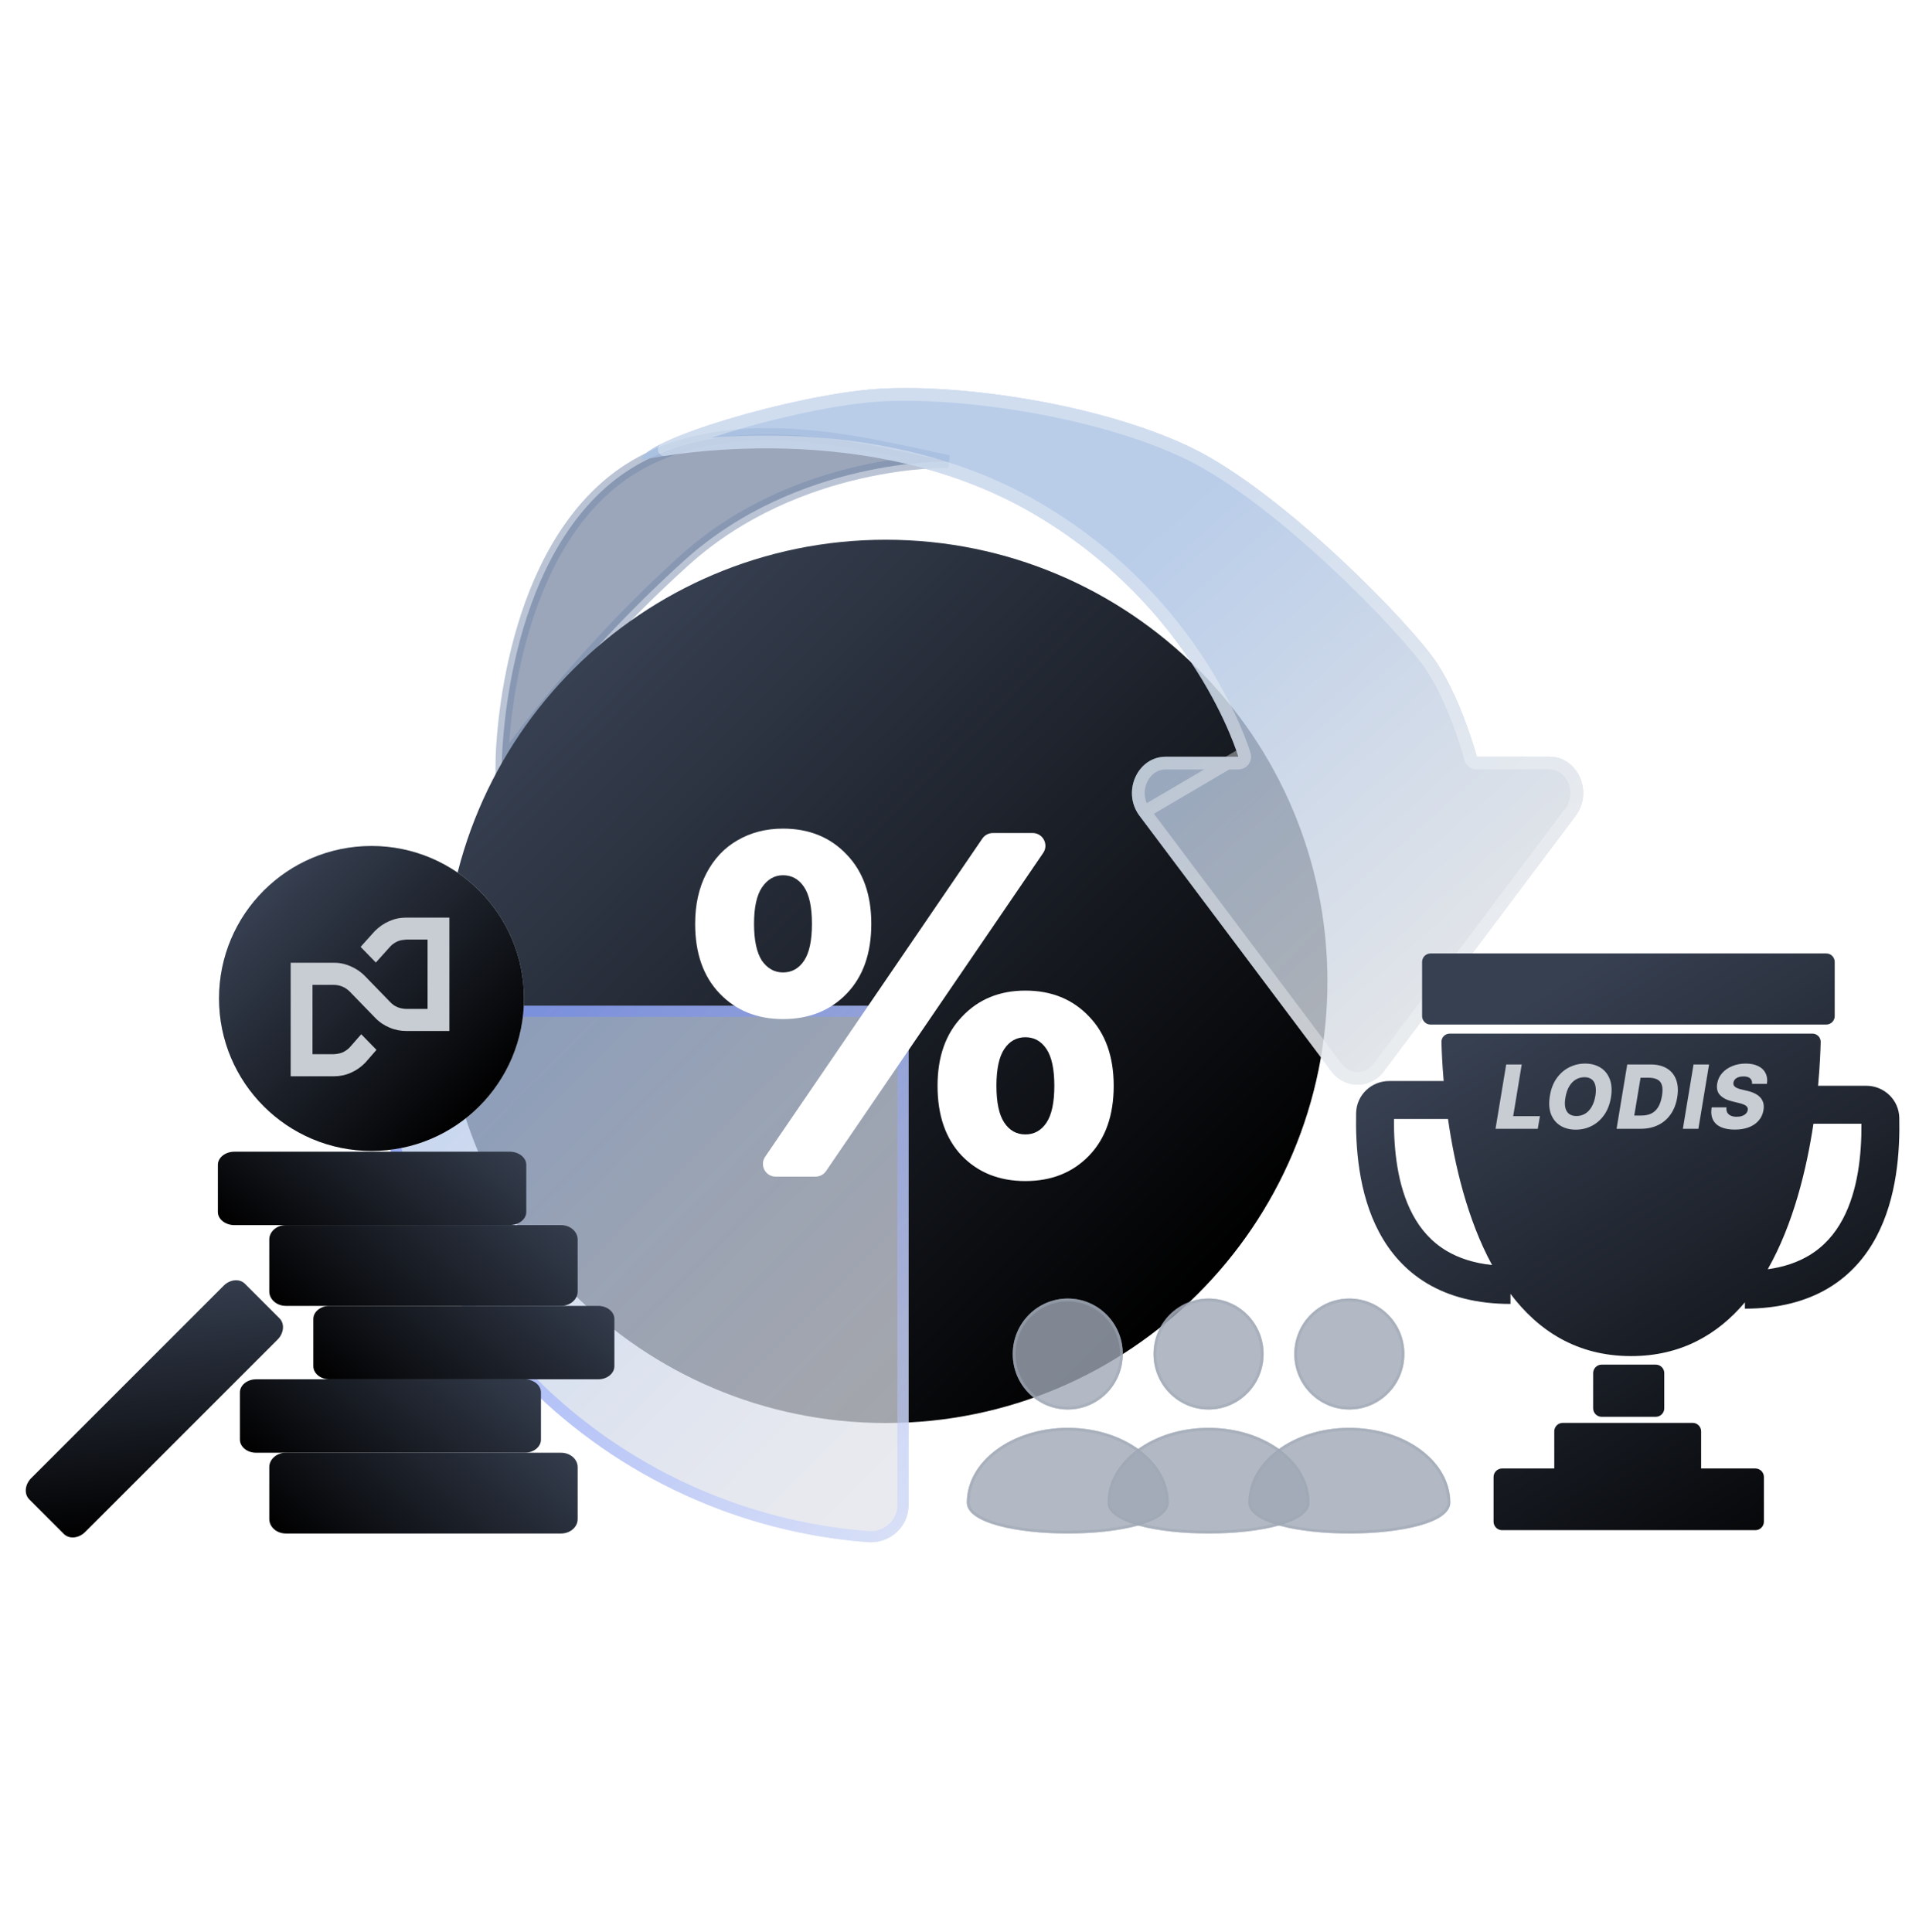 <svg width="452" height="455" viewBox="0 0 452 455" fill="none" xmlns="http://www.w3.org/2000/svg">
<path opacity="0.5" d="M118.192 180.033C118.192 180.033 118.322 136.543 142.522 114.963C166.722 93.384 205.838 105.247 223.407 108.7C223.407 108.7 187.952 107.836 161.144 132.049C134.337 156.262 118.192 180.033 118.192 180.033Z" fill="#384F79" stroke="#778AAC" stroke-width="3"/>
<path d="M312.663 231.162C312.663 173.709 266.088 127.134 208.635 127.134C151.182 127.134 104.606 173.709 104.606 231.162C104.606 288.615 151.182 335.19 208.635 335.19C266.088 335.19 312.663 288.615 312.663 231.162Z" fill="url(#paint0_linear_131_630)"/>
<g filter="url(#filter0_b_131_630)">
<g opacity="0.45">
<path d="M214.007 245.639L214.007 354.517C214.007 359.688 209.554 363.639 204.399 363.245C174.318 360.953 145.889 347.973 124.413 326.497C102.937 305.021 89.957 276.591 87.665 246.511C87.271 241.356 91.23 236.903 96.393 236.903L205.263 236.903C210.086 236.903 213.999 240.816 213.999 245.639L214.007 245.639Z" fill="#9FA7B6"/>
</g>
<g style="mix-blend-mode:soft-light" opacity="0.5">
<path d="M214.007 245.639L214.007 354.517C214.007 359.688 209.554 363.639 204.399 363.245C174.318 360.953 145.889 347.973 124.413 326.497C102.937 305.021 89.957 276.591 87.665 246.511C87.271 241.356 91.23 236.903 96.393 236.903L205.263 236.903C210.086 236.903 213.999 240.816 213.999 245.639L214.007 245.639Z" fill="url(#paint1_linear_131_630)"/>
</g>
<g style="mix-blend-mode:screen" opacity="0.5">
<path d="M205.101 360.652C204.931 360.652 204.769 360.652 204.6 360.637C175.044 358.391 147.224 345.604 126.265 324.653C105.306 303.693 92.526 275.874 90.281 246.318C90.142 244.527 90.751 242.768 91.948 241.472C93.113 240.221 94.687 239.527 96.393 239.527L205.263 239.527C208.636 239.527 211.383 242.274 211.383 245.646L211.383 354.517C211.383 357.897 208.566 360.652 205.101 360.652ZM205.101 363.276C209.947 363.276 214.007 359.448 214.007 354.517L214.007 245.646C214.007 240.823 210.094 236.911 205.271 236.911L96.4 236.911C91.23 236.911 87.279 241.364 87.672 246.518C89.964 276.599 102.944 305.028 124.421 326.505C145.897 347.981 174.326 360.961 204.407 363.253C204.646 363.268 204.877 363.276 205.109 363.276L205.101 363.276Z" fill="url(#paint2_linear_131_630)"/>
</g>
</g>
<g filter="url(#filter1_b_131_630)">
<g opacity="0.6">
<path d="M268.39 192.137L313.584 252.313C316.758 256.554 322.769 256.554 325.944 252.313L371.138 192.137C375.324 186.554 371.634 178.244 364.948 178.244L347.846 178.244C347.846 178.244 344.482 165.516 338.642 156.456C332.802 147.395 302.304 116.032 280.891 105.578C259.477 95.124 225.735 90.245 206.268 91.639C186.801 93.033 151.112 103.656 151.112 108.366C151.112 108.366 201.902 96.821 243.255 120.911C281.539 143.214 291.681 178.244 291.681 178.244L274.58 178.244C267.894 178.244 264.204 186.554 268.39 192.137Z" fill="#9FA7B6"/>
</g>
<g style="mix-blend-mode:soft-light" opacity="0.5">
<path d="M268.39 192.137L313.584 252.313C316.758 256.554 322.769 256.554 325.944 252.313L371.138 192.137C375.324 186.554 371.634 178.244 364.948 178.244L347.846 178.244C347.846 178.244 344.482 165.516 338.642 156.456C332.802 147.395 302.304 116.032 280.891 105.578C259.477 95.124 225.735 90.245 206.268 91.639C186.801 93.033 151.112 103.656 151.112 108.366C151.112 108.366 201.902 96.821 243.255 120.911C281.539 143.214 291.681 178.244 291.681 178.244L274.58 178.244C267.894 178.244 264.204 186.554 268.39 192.137Z" fill="url(#paint3_linear_131_630)"/>
</g>
<path opacity="0.4" d="M291.681 178.244L293.122 177.826C293.253 178.279 293.164 178.768 292.88 179.145C292.597 179.522 292.153 179.744 291.681 179.744L274.58 179.744C271.924 179.744 269.813 181.38 268.778 183.706C267.741 186.037 267.856 188.924 269.589 191.236L291.681 178.244ZM291.681 178.244C293.122 177.826 293.122 177.826 293.121 177.825L293.121 177.822L293.119 177.815L293.112 177.791C293.106 177.771 293.097 177.743 293.086 177.706C293.064 177.633 293.031 177.526 292.987 177.389C292.899 177.113 292.767 176.712 292.586 176.197C292.224 175.167 291.666 173.682 290.878 171.833C289.302 168.137 286.801 162.988 283.091 157.138C275.671 145.436 263.403 130.912 244.01 119.615C223.023 107.389 199.695 104.231 181.687 104.105C172.672 104.042 164.961 104.738 159.5 105.451C158.388 105.596 157.369 105.742 156.451 105.882C156.818 105.7 157.208 105.514 157.62 105.324C161.181 103.685 166.177 101.895 171.822 100.195C183.121 96.793 196.794 93.821 206.375 93.135C215.954 92.449 229.129 93.305 242.593 95.643C256.058 97.981 269.697 101.782 280.232 106.926C290.73 112.051 303.575 122.378 314.584 132.637C325.604 142.907 334.569 152.906 337.381 157.269C340.213 161.662 342.469 166.989 344.025 171.261C344.799 173.388 345.394 175.236 345.795 176.551C345.995 177.207 346.146 177.73 346.247 178.087C346.297 178.265 346.335 178.402 346.36 178.494L346.388 178.596L346.394 178.621L346.396 178.626L346.396 178.627C346.396 178.627 346.396 178.627 346.396 178.627C346.57 179.285 347.166 179.744 347.846 179.744L364.948 179.744C367.603 179.744 369.714 181.38 370.749 183.706C371.787 186.037 371.671 188.925 369.938 191.237L324.744 251.413L324.743 251.415C322.169 254.854 317.359 254.854 314.785 251.415L314.783 251.413L269.59 191.237L291.681 178.244Z" stroke="#F4F5F8" stroke-width="3" stroke-linejoin="round"/>
</g>
<path d="M123.418 235.183C123.418 215.348 107.338 199.268 87.503 199.268C67.668 199.268 51.588 215.348 51.588 235.183C51.588 255.018 67.668 271.098 87.503 271.098C107.338 271.098 123.418 255.018 123.418 235.183Z" fill="#DCDEE3"/>
<path d="M123.418 235.183C123.418 215.348 107.338 199.268 87.503 199.268C67.668 199.268 51.588 215.348 51.588 235.183C51.588 255.018 67.668 271.098 87.503 271.098C107.338 271.098 123.418 255.018 123.418 235.183Z" fill="url(#paint4_linear_131_630)"/>
<path d="M95.742 216.138C94.252 216.138 92.997 216.401 91.712 216.956C90.427 217.512 89.288 218.301 88.266 219.324L84.937 223.035L88.529 226.718L91.945 222.918C92.442 222.392 93.026 222.012 93.668 221.72C94.311 221.428 95.07 221.369 95.713 221.311H100.706V237.648H95.683C95.041 237.619 94.282 237.502 93.639 237.239C92.997 236.976 92.413 236.567 91.916 236.041L85.988 229.933C84.995 228.91 83.856 228.15 82.571 227.594C81.286 227.039 80.001 226.747 78.541 226.776H68.466V253.518H78.629C80.001 253.518 81.345 253.255 82.6 252.699C83.885 252.144 85.024 251.355 86.046 250.303L88.675 247.293L85.083 243.61L82.367 246.708C81.871 247.234 81.286 247.614 80.644 247.906C80.001 248.169 79.388 248.257 78.6 248.316H73.606V231.978H78.6C79.242 231.978 80.001 232.124 80.644 232.387C81.286 232.651 81.871 233.06 82.396 233.586L88.324 239.694C89.288 240.717 90.456 241.506 91.712 242.032C92.997 242.587 94.34 242.85 95.713 242.85H105.846V216.138H95.742Z" fill="#C8CCD3"/>
<path d="M63.425 345.591L63.425 357.806C63.425 359.687 65.176 361.211 67.337 361.211L132.152 361.211C134.314 361.211 136.065 359.687 136.065 357.806L136.065 345.591C136.065 343.71 134.314 342.186 132.152 342.186L67.337 342.186C65.176 342.186 63.425 343.71 63.425 345.591Z" fill="url(#paint5_linear_131_630)"/>
<path d="M56.507 327.987L56.507 339.091C56.507 340.801 58.216 342.186 60.326 342.186L123.598 342.186C125.708 342.186 127.417 340.801 127.417 339.091L127.417 327.987C127.417 326.276 125.708 324.891 123.598 324.891L60.326 324.891C58.216 324.891 56.507 326.276 56.507 327.987Z" fill="url(#paint6_linear_131_630)"/>
<path d="M73.802 310.691L73.802 321.795C73.802 323.506 75.511 324.891 77.621 324.891L140.893 324.891C143.003 324.891 144.712 323.506 144.712 321.795L144.712 310.691C144.712 308.981 143.003 307.596 140.893 307.596L77.621 307.596C75.511 307.596 73.802 308.981 73.802 310.691Z" fill="url(#paint7_linear_131_630)"/>
<path d="M6.894 353.169L15.046 361.322C16.302 362.577 18.543 362.37 20.055 360.859L65.374 315.539C66.886 314.028 67.093 311.786 65.837 310.531L57.685 302.378C56.429 301.123 54.188 301.33 52.676 302.841L7.357 348.161C5.845 349.672 5.638 351.914 6.894 353.169Z" fill="url(#paint8_linear_131_630)"/>
<path d="M63.425 291.976L63.425 304.191C63.425 306.072 65.176 307.596 67.337 307.596L132.152 307.596C134.314 307.596 136.065 306.072 136.065 304.191L136.065 291.976C136.065 290.095 134.314 288.571 132.152 288.571L67.337 288.571C65.176 288.571 63.425 290.095 63.425 291.976Z" fill="url(#paint9_linear_131_630)"/>
<path d="M51.318 274.371L51.318 285.475C51.318 287.186 53.069 288.571 55.231 288.571L120.045 288.571C122.207 288.571 123.958 287.186 123.958 285.475L123.958 274.371C123.958 272.661 122.207 271.276 120.045 271.276L55.231 271.276C53.069 271.276 51.318 272.661 51.318 274.371Z" fill="url(#paint10_linear_131_630)"/>
<path d="M184.424 240.038C178.337 240.038 173.368 238.034 169.515 234.026C165.663 230.018 163.737 224.545 163.737 217.607C163.737 213.06 164.623 209.09 166.395 205.698C168.167 202.307 170.594 199.724 173.676 197.952C176.835 196.102 180.418 195.177 184.424 195.177C190.588 195.177 195.596 197.219 199.449 201.305C203.301 205.313 205.227 210.747 205.227 217.607C205.227 224.545 203.301 230.018 199.449 234.026C195.596 238.034 190.588 240.038 184.424 240.038ZM231.378 197.526C231.937 196.707 232.864 196.217 233.856 196.217H243.234C245.644 196.217 247.071 198.917 245.711 200.909L194.563 275.845C194.004 276.663 193.077 277.153 192.085 277.153H182.707C180.297 277.153 178.87 274.453 180.23 272.462L231.378 197.526ZM184.424 229.054C186.505 229.054 188.161 228.129 189.394 226.279C190.627 224.429 191.243 221.539 191.243 217.607C191.243 213.676 190.627 210.786 189.394 208.936C188.161 207.086 186.505 206.161 184.424 206.161C182.421 206.161 180.764 207.124 179.455 209.051C178.222 210.901 177.605 213.753 177.605 217.607C177.605 221.462 178.222 224.352 179.455 226.279C180.764 228.129 182.421 229.054 184.424 229.054ZM241.517 278.194C235.353 278.194 230.345 276.19 226.492 272.181C222.717 268.173 220.829 262.7 220.829 255.763C220.829 248.903 222.756 243.468 226.608 239.46C230.46 235.375 235.43 233.332 241.517 233.332C247.681 233.332 252.689 235.375 256.541 239.46C260.394 243.468 262.32 248.903 262.32 255.763C262.32 262.7 260.394 268.173 256.541 272.181C252.689 276.19 247.681 278.194 241.517 278.194ZM241.517 267.21C243.597 267.21 245.254 266.285 246.486 264.435C247.719 262.585 248.336 259.694 248.336 255.763C248.336 251.832 247.719 248.941 246.486 247.091C245.254 245.241 243.597 244.316 241.517 244.316C239.436 244.316 237.78 245.241 236.547 247.091C235.314 248.941 234.698 251.832 234.698 255.763C234.698 259.694 235.314 262.585 236.547 264.435C237.78 266.285 239.436 267.21 241.517 267.21Z" fill="white"/>
<path fill-rule="evenodd" clip-rule="evenodd" d="M334.96 239.335V226.579C334.96 225.474 335.855 224.579 336.96 224.579H430.146C431.251 224.579 432.146 225.474 432.146 226.579V239.335C432.146 240.439 431.251 241.335 430.146 241.335H336.96C335.855 241.335 334.96 240.439 334.96 239.335ZM384.183 243.461H426.883C427.981 243.461 428.868 244.333 428.843 245.431C428.795 247.526 428.652 251.168 428.225 255.749H439.591C443.705 255.749 447.267 258.985 447.358 263.299C447.521 271.092 446.851 282.146 441.919 291.388C439.41 296.09 435.773 300.371 430.584 303.451C425.4 306.529 418.93 308.252 410.995 308.252V306.756C404.61 314.318 395.944 319.423 384.183 319.423C371.414 319.423 362.293 313.406 355.778 304.759V307.135C347.843 307.135 341.374 305.412 336.189 302.334C331.001 299.254 327.363 294.973 324.854 290.271C319.922 281.029 319.253 269.975 319.416 262.182C319.506 257.868 323.068 254.632 327.182 254.632H340.04C339.69 250.576 339.566 247.353 339.522 245.431C339.497 244.334 340.384 243.461 341.482 243.461H384.183ZM416.373 298.966C420.341 298.419 423.496 297.266 426.022 295.767C429.592 293.647 432.169 290.678 434.035 287.181C437.65 280.407 438.492 271.854 438.44 264.686H427.14C425.526 275.407 422.405 288.355 416.373 298.966ZM341.061 263.569C342.577 274.171 345.564 287.181 351.442 297.976C346.979 297.497 343.494 296.278 340.751 294.65C337.181 292.53 334.605 289.561 332.738 286.064C329.124 279.29 328.282 270.737 328.334 263.569H341.061ZM351.792 347.9V358.422C351.792 359.527 352.688 360.422 353.792 360.422H413.466C414.571 360.422 415.466 359.527 415.466 358.422V347.9C415.466 346.796 414.571 345.9 413.466 345.9H400.682V337.151C400.682 336.046 399.787 335.151 398.682 335.151H368.091C366.987 335.151 366.091 336.046 366.091 337.151V345.9H353.792C352.688 345.9 351.792 346.796 351.792 347.9ZM375.246 323.432V331.72C375.246 332.824 376.141 333.72 377.246 333.72H390.002C391.107 333.72 392.002 332.824 392.002 331.72V323.432C392.002 322.327 391.107 321.432 390.002 321.432H377.246C376.141 321.432 375.246 322.327 375.246 323.432Z" fill="url(#paint11_linear_131_630)"/>
<path d="M352.255 265.88L354.768 250.729H358.426L356.416 262.906H362.712L362.209 265.88H352.255Z" fill="#C8CCD3"/>
<path d="M379.433 258.541C379.157 260.174 378.615 261.552 377.807 262.677C377.004 263.796 376.026 264.645 374.874 265.222C373.726 265.799 372.492 266.087 371.171 266.087C369.777 266.087 368.57 265.776 367.551 265.155C366.531 264.534 365.789 263.628 365.326 262.44C364.868 261.251 364.779 259.809 365.06 258.112C365.326 256.479 365.861 255.098 366.664 253.969C367.472 252.84 368.455 251.984 369.612 251.402C370.775 250.815 372.021 250.521 373.351 250.521C374.736 250.521 375.935 250.835 376.95 251.461C377.97 252.087 378.709 252.997 379.167 254.191C379.625 255.384 379.714 256.835 379.433 258.541ZM375.775 258.112C375.928 257.16 375.928 256.359 375.775 255.708C375.627 255.056 375.337 254.566 374.903 254.235C374.47 253.9 373.906 253.732 373.211 253.732C372.442 253.732 371.748 253.922 371.127 254.302C370.511 254.677 369.997 255.224 369.583 255.944C369.169 256.659 368.881 257.525 368.718 258.541C368.551 259.503 368.546 260.304 368.703 260.945C368.866 261.587 369.169 262.07 369.612 262.395C370.056 262.716 370.62 262.876 371.304 262.876C372.068 262.876 372.755 262.691 373.366 262.321C373.977 261.952 374.487 261.412 374.896 260.701C375.31 259.991 375.603 259.128 375.775 258.112Z" fill="#C8CCD3"/>
<path d="M386.441 265.88H380.766L383.278 250.729H388.783C390.32 250.729 391.601 251.042 392.626 251.668C393.656 252.29 394.382 253.182 394.806 254.346C395.234 255.505 395.316 256.886 395.05 258.489C394.794 260.038 394.279 261.365 393.505 262.469C392.737 263.574 391.751 264.42 390.549 265.007C389.347 265.589 387.978 265.88 386.441 265.88ZM384.933 262.758H386.67C387.517 262.758 388.266 262.605 388.916 262.299C389.572 261.989 390.113 261.493 390.542 260.812C390.971 260.127 391.276 259.227 391.458 258.112C391.636 257.047 391.628 256.206 391.436 255.589C391.249 254.968 390.884 254.524 390.343 254.257C389.806 253.986 389.104 253.851 388.236 253.851H386.419L384.933 262.758Z" fill="#C8CCD3"/>
<path d="M402.553 250.729L400.04 265.88H396.382L398.895 250.729H402.553Z" fill="#C8CCD3"/>
<path d="M412.677 255.301C412.716 254.743 412.568 254.312 412.233 254.006C411.903 253.7 411.381 253.547 410.667 253.547C410.194 253.547 409.79 253.609 409.455 253.732C409.12 253.851 408.856 254.018 408.664 254.235C408.472 254.447 408.351 254.694 408.302 254.975C408.258 255.197 408.27 255.394 408.339 255.567C408.408 255.74 408.529 255.892 408.701 256.026C408.879 256.159 409.098 256.275 409.359 256.373C409.625 256.472 409.923 256.558 410.253 256.632L411.494 256.928C412.214 257.091 412.837 257.308 413.364 257.579C413.896 257.846 414.327 258.169 414.657 258.548C414.987 258.923 415.214 259.355 415.337 259.843C415.46 260.331 415.47 260.879 415.367 261.485C415.209 262.442 414.832 263.264 414.236 263.949C413.645 264.635 412.871 265.16 411.916 265.525C410.965 265.89 409.859 266.072 408.598 266.072C407.337 266.072 406.265 265.882 405.383 265.503C404.506 265.118 403.871 264.538 403.477 263.764C403.083 262.99 402.977 262.013 403.159 260.834H406.654C406.6 261.323 406.662 261.73 406.839 262.055C407.021 262.381 407.302 262.627 407.681 262.795C408.061 262.963 408.519 263.047 409.056 263.047C409.549 263.047 409.98 262.98 410.349 262.847C410.724 262.714 411.022 262.529 411.243 262.292C411.47 262.055 411.608 261.784 411.657 261.478C411.706 261.197 411.66 260.953 411.517 260.746C411.379 260.539 411.142 260.359 410.807 260.206C410.477 260.053 410.044 259.915 409.507 259.791L407.992 259.421C406.741 259.116 405.792 258.627 405.147 257.957C404.506 257.286 404.28 256.376 404.467 255.227C404.625 254.285 405.014 253.461 405.635 252.756C406.26 252.05 407.051 251.503 408.007 251.113C408.967 250.719 410.024 250.521 411.177 250.521C412.349 250.521 413.335 250.721 414.133 251.121C414.936 251.515 415.514 252.073 415.869 252.793C416.229 253.508 416.332 254.344 416.18 255.301H412.677Z" fill="#C8CCD3"/>
<g filter="url(#filter2_b_131_630)">
<g opacity="0.6">
<path d="M317.823 332.006C310.663 332.006 304.86 326.155 304.86 318.937C304.86 311.719 310.663 305.868 317.823 305.868C324.982 305.868 330.786 311.719 330.786 318.937C330.786 326.155 324.982 332.006 317.823 332.006Z" fill="#9FA7B6"/>
<path d="M341.601 353.917C341.601 363.635 294.046 363.635 294.046 353.917C294.046 344.199 304.692 336.323 317.823 336.323C330.955 336.323 341.601 344.199 341.601 353.917Z" fill="#9FA7B6"/>
</g>
<g style="mix-blend-mode:soft-light" opacity="0.5">
<path d="M317.823 332.006C310.663 332.006 304.86 326.155 304.86 318.937C304.86 311.719 310.663 305.868 317.823 305.868C324.982 305.868 330.786 311.719 330.786 318.937C330.786 326.155 324.982 332.006 317.823 332.006Z" fill="#9FA7B6"/>
<path d="M341.601 353.917C341.601 363.635 294.046 363.635 294.046 353.917C294.046 344.199 304.692 336.323 317.823 336.323C330.955 336.323 341.601 344.199 341.601 353.917Z" fill="#9FA7B6"/>
</g>
<g style="mix-blend-mode:screen" opacity="0.5">
<path d="M317.823 306.529C324.609 306.529 330.131 312.096 330.131 318.937C330.131 325.779 324.609 331.346 317.823 331.346C311.037 331.346 305.515 325.779 305.515 318.937C305.515 312.096 311.037 306.529 317.823 306.529ZM317.823 305.866C310.663 305.866 304.86 311.717 304.86 318.935C304.86 326.153 310.663 332.004 317.823 332.004C324.982 332.004 330.786 326.153 330.786 318.935C330.786 311.717 324.982 305.866 317.823 305.866Z" fill="#9FA7B6"/>
<path d="M317.823 336.984C330.571 336.984 340.943 344.58 340.943 353.918C340.943 357.694 331.004 360.544 317.823 360.544C304.643 360.544 294.703 357.696 294.703 353.918C294.703 344.58 305.075 336.984 317.823 336.984ZM317.823 336.321C304.692 336.321 294.046 344.198 294.046 353.916C294.046 358.775 305.934 361.203 317.823 361.203C329.713 361.203 341.601 358.775 341.601 353.916C341.601 344.198 330.955 336.321 317.823 336.321Z" fill="#9FA7B6"/>
</g>
</g>
<g filter="url(#filter3_b_131_630)">
<g opacity="0.6">
<path d="M284.661 332.006C277.502 332.006 271.698 326.155 271.698 318.937C271.698 311.719 277.502 305.868 284.661 305.868C291.821 305.868 297.624 311.719 297.624 318.937C297.624 326.155 291.821 332.006 284.661 332.006Z" fill="#9FA7B6"/>
<path d="M308.439 353.917C308.439 363.635 260.884 363.635 260.884 353.917C260.884 344.199 271.53 336.323 284.662 336.323C297.793 336.323 308.439 344.199 308.439 353.917Z" fill="#9FA7B6"/>
</g>
<g style="mix-blend-mode:soft-light" opacity="0.5">
<path d="M284.661 332.006C277.502 332.006 271.698 326.155 271.698 318.937C271.698 311.719 277.502 305.868 284.661 305.868C291.821 305.868 297.624 311.719 297.624 318.937C297.624 326.155 291.821 332.006 284.661 332.006Z" fill="#9FA7B6"/>
<path d="M308.439 353.917C308.439 363.635 260.884 363.635 260.884 353.917C260.884 344.199 271.53 336.323 284.662 336.323C297.793 336.323 308.439 344.199 308.439 353.917Z" fill="#9FA7B6"/>
</g>
<g style="mix-blend-mode:screen" opacity="0.5">
<path d="M284.661 306.529C291.447 306.529 296.969 312.096 296.969 318.937C296.969 325.779 291.447 331.346 284.661 331.346C277.875 331.346 272.353 325.779 272.353 318.937C272.353 312.096 277.875 306.529 284.661 306.529ZM284.661 305.866C277.502 305.866 271.698 311.717 271.698 318.935C271.698 326.153 277.502 332.004 284.661 332.004C291.821 332.004 297.624 326.153 297.624 318.935C297.624 311.717 291.821 305.866 284.661 305.866Z" fill="#9FA7B6"/>
<path d="M284.662 336.984C297.41 336.984 307.781 344.58 307.781 353.918C307.781 357.694 297.842 360.544 284.662 360.544C271.481 360.544 261.542 357.696 261.542 353.918C261.542 344.58 271.914 336.984 284.662 336.984ZM284.662 336.321C271.53 336.321 260.884 344.198 260.884 353.916C260.884 358.775 272.772 361.203 284.662 361.203C296.551 361.203 308.439 358.775 308.439 353.916C308.439 344.198 297.793 336.321 284.662 336.321Z" fill="#9FA7B6"/>
</g>
</g>
<g filter="url(#filter4_b_131_630)">
<g opacity="0.6">
<path d="M251.506 332.006C244.347 332.006 238.543 326.155 238.543 318.937C238.543 311.719 244.347 305.868 251.506 305.868C258.666 305.868 264.469 311.719 264.469 318.937C264.469 326.155 258.666 332.006 251.506 332.006Z" fill="#9FA7B6"/>
<path d="M275.284 353.918C275.284 363.635 227.729 363.635 227.729 353.918C227.729 344.2 238.375 336.323 251.507 336.323C264.638 336.323 275.284 344.2 275.284 353.918Z" fill="#9FA7B6"/>
</g>
<g style="mix-blend-mode:soft-light" opacity="0.5">
<path d="M251.506 332.006C244.347 332.006 238.543 326.155 238.543 318.937C238.543 311.719 244.347 305.868 251.506 305.868C258.666 305.868 264.469 311.719 264.469 318.937C264.469 326.155 258.666 332.006 251.506 332.006Z" fill="#9FA7B6"/>
<path d="M275.284 353.918C275.284 363.635 227.729 363.635 227.729 353.918C227.729 344.2 238.375 336.323 251.507 336.323C264.638 336.323 275.284 344.2 275.284 353.918Z" fill="#9FA7B6"/>
</g>
<g style="mix-blend-mode:screen" opacity="0.5">
<path d="M251.506 306.529C258.292 306.529 263.814 312.096 263.814 318.937C263.814 325.779 258.292 331.346 251.506 331.346C244.72 331.346 239.198 325.779 239.198 318.937C239.198 312.096 244.72 306.529 251.506 306.529ZM251.506 305.866C244.347 305.866 238.543 311.718 238.543 318.935C238.543 326.153 244.347 332.005 251.506 332.005C258.666 332.005 264.469 326.153 264.469 318.935C264.469 311.718 258.666 305.866 251.506 305.866Z" fill="#9FA7B6"/>
<path d="M251.507 336.984C264.255 336.984 274.626 344.58 274.626 353.918C274.626 357.695 264.687 360.544 251.507 360.544C238.326 360.544 228.387 357.697 228.387 353.918C228.387 344.58 238.759 336.984 251.507 336.984ZM251.507 336.321C238.375 336.321 227.729 344.198 227.729 353.916C227.729 358.775 239.617 361.203 251.507 361.203C263.396 361.203 275.284 358.775 275.284 353.916C275.284 344.198 264.638 336.321 251.507 336.321Z" fill="#9FA7B6"/>
</g>
</g>
<defs>
<filter id="filter0_b_131_630" x="67.638" y="216.903" width="166.369" height="166.373" filterUnits="userSpaceOnUse" color-interpolation-filters="sRGB">
<feFlood flood-opacity="0" result="BackgroundImageFix"/>
<feGaussianBlur in="BackgroundImageFix" stdDeviation="10"/>
<feComposite in2="SourceAlpha" operator="in" result="effect1_backgroundBlur_131_630"/>
<feBlend mode="normal" in="SourceGraphic" in2="effect1_backgroundBlur_131_630" result="shape"/>
</filter>
<filter id="filter1_b_131_630" x="143.112" y="83.406" width="237.8" height="180.088" filterUnits="userSpaceOnUse" color-interpolation-filters="sRGB">
<feFlood flood-opacity="0" result="BackgroundImageFix"/>
<feGaussianBlur in="BackgroundImageFix" stdDeviation="4"/>
<feComposite in2="SourceAlpha" operator="in" result="effect1_backgroundBlur_131_630"/>
<feBlend mode="normal" in="SourceGraphic" in2="effect1_backgroundBlur_131_630" result="shape"/>
</filter>
<filter id="filter2_b_131_630" x="286.046" y="297.866" width="63.555" height="71.34" filterUnits="userSpaceOnUse" color-interpolation-filters="sRGB">
<feFlood flood-opacity="0" result="BackgroundImageFix"/>
<feGaussianBlur in="BackgroundImageFix" stdDeviation="4"/>
<feComposite in2="SourceAlpha" operator="in" result="effect1_backgroundBlur_131_630"/>
<feBlend mode="normal" in="SourceGraphic" in2="effect1_backgroundBlur_131_630" result="shape"/>
</filter>
<filter id="filter3_b_131_630" x="252.884" y="297.866" width="63.555" height="71.34" filterUnits="userSpaceOnUse" color-interpolation-filters="sRGB">
<feFlood flood-opacity="0" result="BackgroundImageFix"/>
<feGaussianBlur in="BackgroundImageFix" stdDeviation="4"/>
<feComposite in2="SourceAlpha" operator="in" result="effect1_backgroundBlur_131_630"/>
<feBlend mode="normal" in="SourceGraphic" in2="effect1_backgroundBlur_131_630" result="shape"/>
</filter>
<filter id="filter4_b_131_630" x="219.729" y="297.866" width="63.555" height="71.34" filterUnits="userSpaceOnUse" color-interpolation-filters="sRGB">
<feFlood flood-opacity="0" result="BackgroundImageFix"/>
<feGaussianBlur in="BackgroundImageFix" stdDeviation="4"/>
<feComposite in2="SourceAlpha" operator="in" result="effect1_backgroundBlur_131_630"/>
<feBlend mode="normal" in="SourceGraphic" in2="effect1_backgroundBlur_131_630" result="shape"/>
</filter>
<linearGradient id="paint0_linear_131_630" x1="135.073" y1="157.6" x2="282.197" y2="304.724" gradientUnits="userSpaceOnUse">
<stop stop-color="#374051"/>
<stop offset="1"/>
</linearGradient>
<linearGradient id="paint1_linear_131_630" x1="228.53" y1="343.582" x2="107.327" y2="222.372" gradientUnits="userSpaceOnUse">
<stop stop-color="white"/>
<stop offset="0.2" stop-color="#F6F9FF"/>
<stop offset="0.52" stop-color="#DDEBFF"/>
<stop offset="0.92" stop-color="#B6D3FF"/>
<stop offset="1" stop-color="#AECFFF"/>
</linearGradient>
<linearGradient id="paint2_linear_131_630" x1="228.53" y1="343.582" x2="107.327" y2="222.372" gradientUnits="userSpaceOnUse">
<stop stop-color="#C5D4FF"/>
<stop offset="0.45" stop-color="#90A5FF"/>
<stop offset="0.81" stop-color="#6D86FF"/>
<stop offset="1" stop-color="#607BFF"/>
</linearGradient>
<linearGradient id="paint3_linear_131_630" x1="358.579" y1="217.324" x2="275.49" y2="123.328" gradientUnits="userSpaceOnUse">
<stop stop-color="white"/>
<stop offset="1" stop-color="#AECFFF"/>
</linearGradient>
<linearGradient id="paint4_linear_131_630" x1="62.115" y1="209.783" x2="112.903" y2="260.571" gradientUnits="userSpaceOnUse">
<stop stop-color="#374051"/>
<stop offset="1"/>
</linearGradient>
<linearGradient id="paint5_linear_131_630" x1="112.084" y1="318.954" x2="71.172" y2="365.96" gradientUnits="userSpaceOnUse">
<stop stop-color="#374051"/>
<stop offset="1"/>
</linearGradient>
<linearGradient id="paint6_linear_131_630" x1="104.007" y1="303.771" x2="67.269" y2="349.097" gradientUnits="userSpaceOnUse">
<stop stop-color="#374051"/>
<stop offset="1"/>
</linearGradient>
<linearGradient id="paint7_linear_131_630" x1="121.302" y1="286.476" x2="84.564" y2="331.801" gradientUnits="userSpaceOnUse">
<stop stop-color="#374051"/>
<stop offset="1"/>
</linearGradient>
<linearGradient id="paint8_linear_131_630" x1="23.138" y1="301.368" x2="28.658" y2="361.092" gradientUnits="userSpaceOnUse">
<stop stop-color="#374051"/>
<stop offset="1"/>
</linearGradient>
<linearGradient id="paint9_linear_131_630" x1="112.084" y1="265.339" x2="71.172" y2="312.344" gradientUnits="userSpaceOnUse">
<stop stop-color="#374051"/>
<stop offset="1"/>
</linearGradient>
<linearGradient id="paint10_linear_131_630" x1="99.977" y1="250.156" x2="63.432" y2="296.343" gradientUnits="userSpaceOnUse">
<stop stop-color="#374051"/>
<stop offset="1"/>
</linearGradient>
<linearGradient id="paint11_linear_131_630" x1="360.189" y1="235.518" x2="440.98" y2="366.702" gradientUnits="userSpaceOnUse">
<stop stop-color="#374051"/>
<stop offset="1"/>
</linearGradient>
</defs>
</svg>
